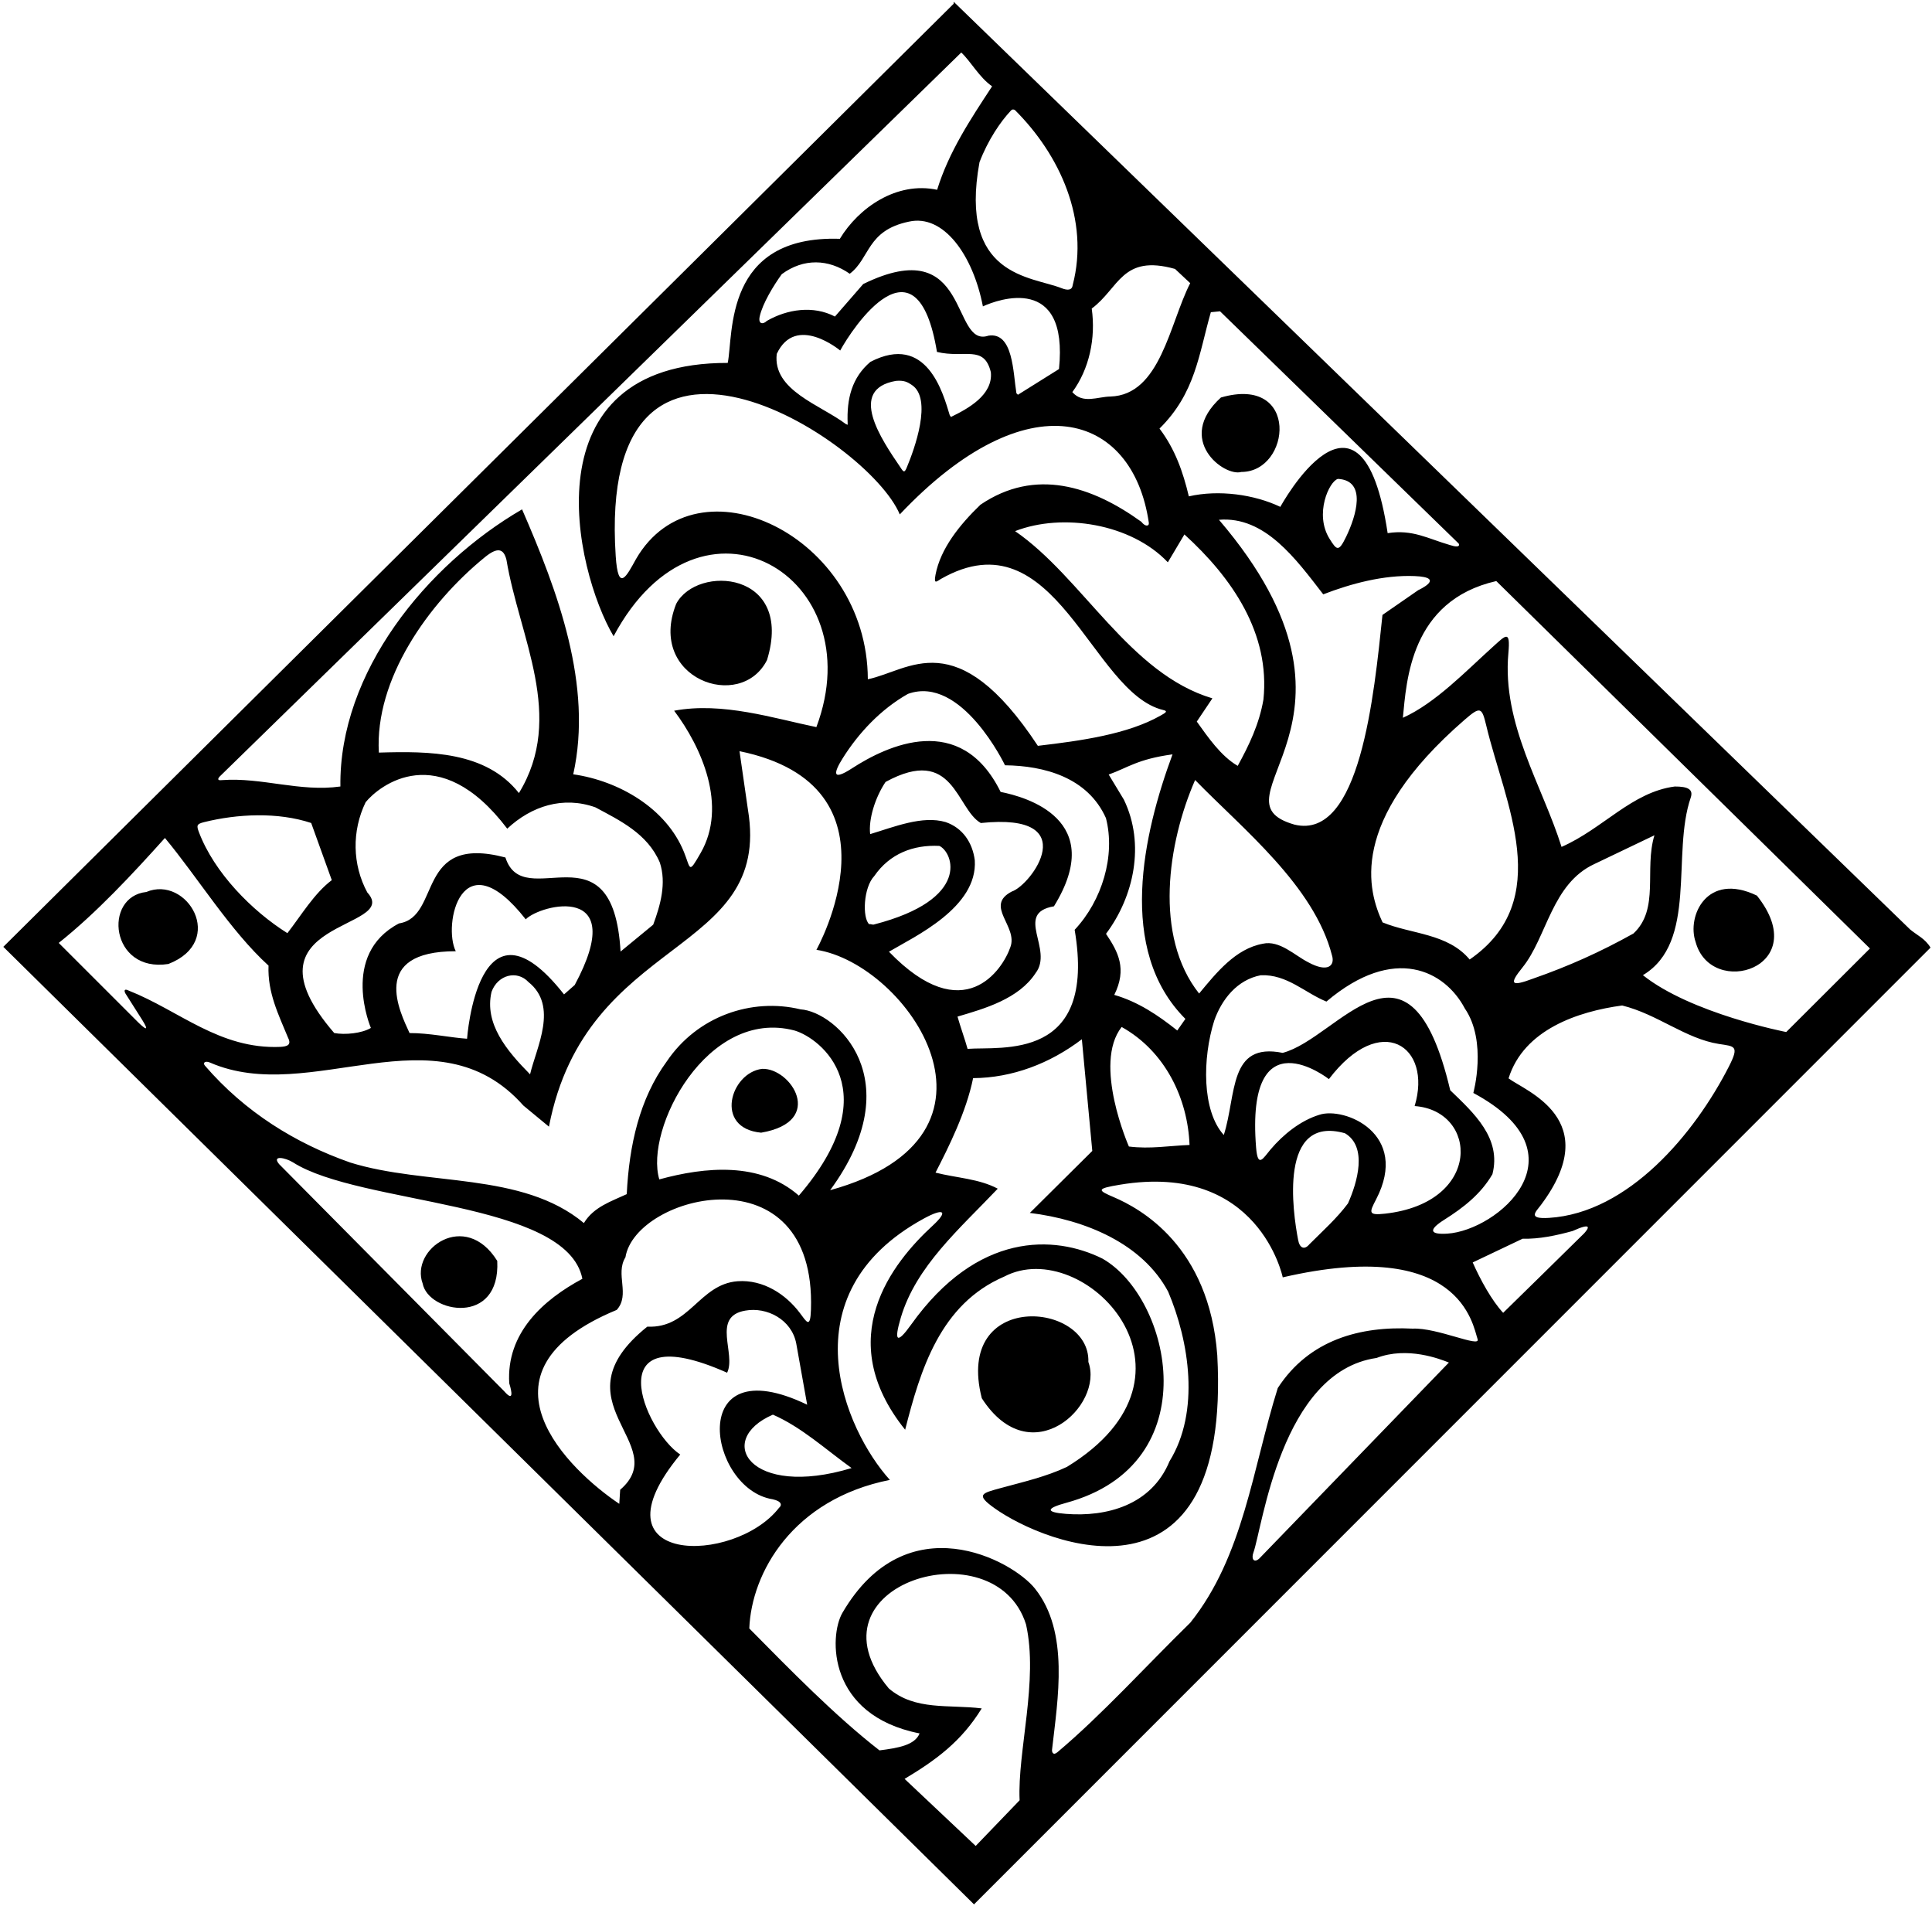<?xml version="1.0" encoding="UTF-8"?>
<svg xmlns="http://www.w3.org/2000/svg" xmlns:xlink="http://www.w3.org/1999/xlink" width="518pt" height="511pt" viewBox="0 0 518 511" version="1.1">
<g id="surface1">
<path style=" stroke:none;fill-rule:nonzero;fill:rgb(0%,0%,0%);fill-opacity:1;" d="M 512.145 249.18 L 255.707 0.48 L 255.676 1.02 L 0.891 253.824 L 261.148 510.52 L 517.605 254.035 C 516.137 251.598 514.027 250.742 512.145 249.18 Z M 327.113 83.453 L 391.102 145.719 C 391.102 145.719 391.914 147.156 388.695 146.094 C 382.883 144.422 378.75 141.859 372.051 142.926 C 364.996 95.996 343.277 135.879 343.277 135.879 C 336.273 132.547 326.797 131.227 318.746 133.062 C 317.18 126.473 315.039 120.383 310.879 114.891 C 320.52 105.371 321.402 95.031 324.645 83.695 Z M 394.039 257.223 C 388.172 250.18 378.414 250.461 370.684 247.27 C 366.855 239.027 361.145 220.32 392.66 192.98 C 396.938 189.27 397.309 189.555 398.512 194.602 C 403.406 215.152 417.055 241.336 394.039 257.223 Z M 408.215 259.336 C 414.777 251.203 416.023 236.883 427.547 231.594 L 443.578 223.922 C 440.789 233.094 445.035 243.672 437.945 250.258 C 429.109 255.184 420.57 259.02 411.039 262.344 C 405.039 264.594 404.59 263.824 408.215 259.336 Z M 353.711 298.859 C 348.734 300.391 344.105 304.066 340.633 308.176 C 338.688 310.48 337.23 313.316 336.777 307.613 C 333.926 271.707 356.301 289.285 356.301 289.285 C 370.156 271.035 384.121 280.422 379.289 296.508 C 396.328 297.746 397.531 322.457 371.316 325.359 C 366.777 325.863 367.121 325.051 368.945 321.547 C 378.137 303.891 360.406 296.598 353.711 298.859 Z M 361.41 322.613 C 358.398 326.637 354.789 329.844 351.039 333.594 C 349.789 335.094 348.449 334.699 348.039 332.344 C 346.648 325.098 342.719 298.723 360.613 303.805 C 366.719 307.422 363.93 317 361.41 322.613 Z M 387.223 326.992 C 392.359 323.75 397.039 320.109 400.141 314.781 C 402.617 305.141 395.219 298.422 388.828 292.273 C 377.82 245.621 358.922 278.32 343.906 282.25 C 329.359 279.305 331.578 293.402 328.121 304.273 C 322.219 297.77 322.387 283.711 325.547 273.633 C 327.527 267.984 331.652 262.656 338.043 261.438 C 345.094 261.16 349.828 266.148 355.633 268.5 C 373.926 253.012 387.469 260.348 392.742 270.344 C 398.82 279.219 395.023 292.996 395.023 292.996 C 425.641 309.43 401.504 329.863 388.047 330.711 C 383.539 330.996 382.734 329.824 387.223 326.992 Z M 313.199 346.258 C 318.852 359.602 321.812 378.363 313.57 391.73 C 308.684 403.559 296.66 406.684 285.789 405.836 C 280.109 405.391 280.582 404.309 285.863 402.875 C 324.121 392.484 314.039 347.844 295.547 337.387 C 282.699 331.031 262.066 330.184 244.289 355.094 C 240.48 360.434 239.621 359.637 241.512 353.262 C 245.605 339.445 257.281 329.438 267.512 318.66 C 262.469 315.973 256.512 315.801 250.828 314.355 C 254.328 307.547 259.07 298.105 260.906 289.023 C 271.371 288.965 281.535 285.098 290.062 278.602 L 292.859 308.539 L 276.117 325.156 C 290.973 326.996 306.289 333.344 313.199 346.258 Z M 288.133 249.262 C 294.121 284.621 268.48 280.484 259.422 281.176 C 258.781 278.84 257.52 275.32 256.723 272.527 C 263.895 270.414 273.121 267.82 277.66 260.863 C 282.57 254.504 271.82 244.805 282.578 242.961 C 296.926 219.707 275.055 213.625 268.285 212.297 C 257.555 190.531 237.875 199.855 228.434 205.973 C 222.895 209.566 223.57 207.055 225.938 203.281 C 230.184 196.52 236.09 190.172 243.434 186.016 C 257.82 180.82 269.461 205.156 269.461 205.156 C 279.91 205.277 291.621 208.359 296.52 219.312 C 299.129 229.398 295.48 241.43 288.133 249.262 Z M 261.355 230.613 C 260.746 225.895 258.117 221.934 253.527 220.379 C 247.328 218.547 239.738 221.672 233.301 223.609 C 232.832 219.613 234.645 213.777 237.434 209.621 C 255.77 199.613 256.324 216.859 262.969 220.633 C 290.82 217.719 276.496 237.297 271.285 238.996 C 263.828 242.855 273.043 248.309 270.883 253.941 C 268.891 259.77 258.496 275.996 238.344 255.133 C 245.145 251.094 262.176 243.293 261.355 230.613 Z M 234.324 247.836 C 233.969 247.969 233.391 247.633 233.035 247.762 C 231.164 246.02 231.496 237.926 234.395 234.863 C 238.562 228.812 244.922 226.422 251.859 226.77 C 255.539 228.445 260.496 241.098 234.324 247.836 Z M 233.371 97.004 C 228.418 101.199 226.977 106.879 227.273 113.57 C 227.23 113.766 227.262 113.871 227.293 113.918 C 227.242 113.871 227.117 113.789 226.809 113.695 C 219.898 108.484 207.121 104.656 208.258 94.875 C 213.344 83.996 225.27 93.965 225.27 93.965 C 228.496 88.047 245.82 61.719 251.215 94.344 C 258.645 96.145 263.82 92.32 265.66 99.766 C 266.285 105.879 259.527 109.555 255.059 111.73 C 254.746 111.883 255.059 111.73 254.648 111.336 C 252.859 105.449 248.52 89.172 233.371 97.004 Z M 243.227 125.059 C 242.539 126.844 242.289 126.656 241.414 125.281 C 236.309 117.797 227.168 104.402 240.195 102.109 C 242.414 101.906 243.344 102.445 244.355 103.121 C 250.258 106.777 244.984 120.828 243.227 125.059 Z M 265.02 89.984 C 254.82 93.445 260.445 61.945 231.445 76.141 L 223.859 84.859 C 218.059 81.828 211.078 82.871 205.594 86.031 C 204.645 86.996 203.234 86.984 203.684 84.863 C 204.426 81.395 207.488 76.406 209.609 73.496 C 215.473 69.18 222.133 69.418 227.832 73.387 C 233.324 69.227 232.352 61.781 243.684 59.418 C 253.016 57.305 260.895 68.469 263.531 82.137 C 267.617 80.23 286.547 73.422 283.93 98.938 L 272.926 105.824 L 272.52 105.43 C 271.609 99.945 271.695 88.945 265.02 89.984 Z M 241.246 137.902 C 275.52 101.621 303.719 110.621 308.02 140.141 C 308.145 141.145 307.02 141.223 306.027 139.891 C 292.773 130.336 277.578 125.324 262.875 135.301 C 257.238 140.73 252.152 147.105 250.828 154.07 C 250.289 156.906 251.227 155.781 252.324 155.172 C 283.035 137.719 292.539 185.766 311.895 190.344 C 313.246 190.645 312.496 191.094 311.145 191.844 C 302.328 196.848 289.809 198.59 278.266 199.941 C 256.395 166.797 243.797 179.844 232.68 182.09 C 232.551 143.484 186.789 121.844 170.539 149.844 C 168.039 154.344 165.742 159.078 165.082 149.074 C 159.961 71.277 232.805 117.664 241.246 137.902 Z M 272.164 142.383 C 284.926 137.418 303.312 140.383 313.117 150.742 L 317.559 143.27 C 330.352 154.898 340.594 169.797 338.746 187.535 C 337.609 194.137 334.91 199.734 331.852 205.312 C 327.328 202.684 323.863 197.594 320.879 193.438 L 325.062 187.211 C 302.758 180.566 290.312 154.891 272.164 142.383 Z M 301.34 214.387 L 297.258 207.637 C 302.422 205.797 304.953 203.512 314.371 202.227 C 306.543 223.371 299.336 254.66 317.824 273.145 L 315.645 276.254 C 310.492 272.141 305.129 268.555 298.754 266.707 C 302.219 259.719 299.82 255.219 296.539 250.336 C 304.027 240.348 307.078 226.293 301.34 214.387 Z M 300.734 275.309 C 312.406 281.82 318.461 294.465 318.934 306.941 C 313.512 307.141 308.398 308.078 302.676 307.355 C 302.676 307.355 292.922 285.223 300.734 275.309 Z M 320.43 209.102 C 333.133 222.168 352.363 237.453 357.137 256.152 C 357.953 258.844 356.039 260.844 350.762 257.965 C 347.188 256.18 343.098 251.977 338.578 252.992 C 331.277 254.336 326.188 260.688 321.5 266.344 C 309.309 250.961 313.055 225.949 320.43 209.102 Z M 347.09 221.066 C 323.219 214.27 373.172 193.57 326.824 139.344 C 339.156 138.32 347.445 149.848 354.781 159.328 C 362.141 156.492 370.914 154.094 379.297 154.434 C 387.852 154.781 380.277 158.191 380.277 158.191 L 370.664 164.844 C 368.402 186.344 364.695 225.297 347.09 221.066 Z M 358.723 128.379 C 366.586 128.805 363.547 138.43 360.965 143.797 C 358.922 148.047 358.434 147.57 356.48 144.445 C 352.32 137.789 356.402 128.984 358.723 128.379 Z M 315.039 72.094 L 319.113 75.91 C 313.559 86.742 311.145 105.895 297.715 106.301 C 294.289 106.344 290.367 108.363 287.508 105.117 C 292.047 98.91 293.828 90.727 292.711 82.719 C 300.094 77.234 300.789 68.094 315.039 72.094 Z M 272.09 29.473 C 284.18 41.5 292.145 58.938 287.617 76.391 C 287.445 77.844 286.246 77.898 284.594 77.246 C 276.508 74.035 256.988 74.262 262.617 43.492 C 264.871 37.57 268.277 32.57 270.977 29.719 C 271.375 29.219 271.77 29.32 272.09 29.473 Z M 58.934 208.137 L 257.73 14.078 C 260.289 16.461 262.543 20.754 266 23.137 C 260.211 31.969 254.434 40.621 251.258 50.879 C 240.402 48.57 230.215 55.684 225.176 64.02 C 194.008 63.008 196.684 89.633 195.117 97.289 C 141.195 97.195 154.086 152.949 164.512 170.562 C 187.77 126.969 234.121 154.422 218.883 194.922 C 207.488 192.578 193.703 188.102 180.746 190.527 C 188.102 200.297 195.117 216.027 187.855 228.668 C 184.551 234.414 185.227 232.977 183.379 228.41 C 178.652 216.719 165.984 209.328 153.695 207.574 C 158.988 183.742 149.578 158.617 139.973 136.547 C 114.391 151.41 90.848 180.199 91.266 210.84 C 80.441 212.371 70.152 208.352 59.598 209.129 C 57.645 209.395 58.934 208.137 58.934 208.137 Z M 125.227 278.461 C 120.914 278.188 115.043 276.914 109.809 276.941 C 107.277 271.371 98.895 254.996 122.199 255.004 C 118.695 248.02 123.645 224.395 140.957 246.449 C 145.004 242.375 168.871 236.547 154.094 264.051 L 151.227 266.578 C 128.145 237.219 125.227 278.461 125.227 278.461 Z M 142.117 288.004 C 135.844 281.656 129.809 274.422 131.789 265.887 C 133.477 261.281 138.656 260.012 141.695 263.27 C 149.766 269.73 143.84 280.719 142.117 288.004 Z M 135.512 229.871 C 111.27 223.496 118.469 245.77 106.98 247.547 C 91.02 255.895 99.438 275.566 99.438 275.566 C 97 277.035 92.461 277.469 89.609 276.93 C 63.215 246.344 107.828 249.422 98.484 239.254 C 94.449 231.785 94.301 222.758 98.031 215.059 C 101.594 210.672 117.57 197.844 136 222.148 C 142.516 216.066 150.984 213.355 159.629 216.426 C 166.082 219.902 173.613 223.441 176.91 231.227 C 178.723 236.754 177.09 242.602 175.133 247.887 L 166.383 255.09 C 164.371 220.344 140.426 245.195 135.512 229.871 Z M 130.039 149.344 C 133.438 146.578 135.039 147.094 135.785 150.055 C 139.234 170.855 151.66 192.113 139.129 212.605 C 130.277 201.406 115.133 201.348 101.578 201.754 C 100.449 182.109 114.773 161.766 130.039 149.344 Z M 54.68 220.406 C 63.637 218.176 74.473 217.645 83.434 220.625 L 88.957 235.945 C 84.27 239.469 80.785 245.348 77.055 250.16 C 67.602 244.234 57.434 233.961 53.32 223.047 C 52.664 221.305 52.738 220.891 54.68 220.406 Z M 36.953 273.973 L 15.746 252.777 C 25.816 244.758 35.488 234.367 44.219 224.641 C 52.938 235.109 61.762 249.555 71.996 258.859 C 71.707 266.113 74.676 271.988 77.227 278.184 C 78.227 280.156 76.977 280.531 75.195 280.645 C 58.863 281.336 48.074 270.91 34.543 265.57 C 33.195 264.895 33.301 265.691 33.602 266.281 C 33.602 266.281 37.168 271.879 38.145 273.445 C 41.039 278.094 36.953 273.973 36.953 273.973 Z M 54.961 285.695 C 54.223 284.844 55.109 284.328 56.289 284.844 C 83.395 296.656 116.93 270 140.324 296.367 L 147.18 302.031 C 157.172 250.27 207.121 256.57 200.531 217.031 L 198.273 201.375 C 243.57 210.672 218.895 254.621 218.895 254.621 C 243.316 258.402 275.289 304.512 222.574 319.062 C 244.32 289.422 224.16 271.188 214.641 270.586 C 201.492 267.41 186.93 272.441 178.766 284.551 C 171.461 294.551 168.691 307 168.039 320.125 C 163.953 322.031 159.168 323.531 156.551 327.875 C 139.93 314.02 114.25 317.984 93.906 311.648 C 79.215 306.5 65.676 298.109 54.961 285.695 Z M 214.188 320.516 C 203.766 311.383 189.066 312.797 176.77 316.168 C 172.746 302.746 189.57 270.07 213.02 276.254 C 220.102 278.328 238.172 292.57 214.188 320.516 Z M 135.121 372.895 L 74.836 312.074 C 72.789 309.594 76.539 310.344 78.539 311.594 C 96.539 323.094 151.996 321.82 156.145 342.816 C 145.652 348.445 135.691 357.336 136.539 370.844 C 136.539 370.844 138.539 376.844 135.121 372.895 Z M 166.277 399.371 L 166.039 403.145 C 152.895 394.348 124.77 367.945 165.355 351.156 C 169.043 347.062 164.883 341.566 167.691 337.055 C 170.348 320.195 218.891 307.91 217.43 351.105 C 217.258 356.266 216.266 354.391 214.449 351.973 C 210.703 346.988 204.676 342.984 197.766 343.469 C 187.438 344.258 184.879 356.18 173.551 355.645 C 148.395 375.82 180.57 387.07 166.277 399.371 Z M 228.328 393.555 C 201.047 401.809 191.48 386.059 207.227 379.234 C 214.949 382.609 221.426 388.609 228.328 393.555 Z M 182.383 389.93 C 172.695 383.473 159.871 352.422 194.953 367.996 C 197.438 362.926 190.676 352.938 199.793 351.352 C 205.633 350.277 212.266 353.762 213.484 360.152 L 216.414 376.57 C 183.742 360.848 189.773 399.168 207.16 401.922 C 209.594 402.445 209.746 403.496 208.844 404.246 C 196.922 419.547 157.648 419.793 182.383 389.93 Z M 273.375 482.613 L 261.598 494.855 L 242.535 476.879 C 250.973 471.82 257.781 466.84 263.211 457.984 C 254.441 456.891 245.312 458.656 238.297 452.621 C 214.922 424.719 266.82 409.121 275.094 435.469 C 278.473 450.473 272.758 469.59 273.375 482.613 Z M 337.621 417.82 C 336.195 419.094 335.445 417.895 336.047 416.246 C 338.488 409.531 343.434 367.711 369.07 364.039 C 377.352 360.867 386.145 364.348 388.469 365.266 Z M 378.766 356.176 C 364.742 355.469 351.039 359.094 342.59 372.102 C 335.812 393.68 333.426 417.156 319.133 435.008 C 307.305 446.57 295.395 459.746 283.477 469.758 C 282.344 470.695 282 469.672 282.07 469.047 C 283.602 455.438 286.773 437.508 277.504 425.883 C 271.492 418.289 243.121 402.82 225.871 432.355 C 222.23 438.621 221.82 459.82 246.555 464.688 C 245.297 467.848 240.797 468.598 235.805 469.238 C 223.945 460.012 211.914 447.707 200.898 436.551 C 201.48 421.617 212.52 401.922 238.586 396.73 C 226.461 383.328 210.676 346.859 247.711 326.66 C 252.902 323.828 254.484 324.504 250.039 328.594 C 239.289 338.492 222.996 358.754 242.684 383.281 C 246.762 367.305 252.027 349.602 269.27 342.215 C 290.594 331.047 326.637 368.398 286.062 393.238 C 280.434 395.898 274.316 397.27 268.246 398.934 C 263.203 400.316 261.523 400.652 266.637 404.309 C 280.445 414.164 330.191 433.797 326.371 363.32 C 324.207 333.973 305.641 323.941 298.637 320.945 C 294.211 319.059 293.887 318.652 300.289 317.59 C 337.559 311.414 343.922 342.43 343.922 342.43 C 391.621 331.422 394.867 355.223 396.172 359.008 C 396.992 361.391 385.277 355.863 378.766 356.176 Z M 424.777 330.586 C 423.039 332.344 403.02 351.938 403.02 351.938 C 399.98 348.68 396.906 343.074 394.855 338.434 L 408.246 332.066 C 412.574 332.211 417.395 331.188 421.652 330 C 426.719 327.711 426.129 329.07 424.777 330.586 Z M 463.57 285.863 C 454.391 303.871 436.637 325.176 415.297 326.488 C 409.441 326.848 411.758 324.887 413.195 322.965 C 430.289 300.066 408.898 292.461 404.469 289.086 C 408.547 275.996 423.102 271.145 434.926 269.547 C 444.402 271.883 451.914 278.457 460.879 279.863 C 465.059 280.516 466.41 280.293 463.57 285.863 Z M 478.914 276.664 C 478.914 276.664 453.422 271.723 440.488 261.422 C 455.25 252.602 448.098 228.867 453.324 213.789 C 454.039 211.594 452.539 210.844 449.039 210.844 C 437.516 212.336 429.793 222.16 418.676 227.035 C 413.543 210.645 402.684 194.105 404.422 175.086 C 404.996 168.773 403.73 170.27 400.316 173.348 C 393.113 179.836 384.84 188.523 376.133 192.422 C 377.117 182.566 378.121 161.02 401.176 155.77 L 501.359 254.27 L 478.914 276.664 "/>
<path style=" stroke:none;fill-rule:nonzero;fill:rgb(0%,0%,0%);fill-opacity:1;" d="M 291.809 365.105 C 292.344 348.871 255.797 345.75 263.238 374.84 C 276.344 395.246 296.059 376.781 291.809 365.105 "/>
<path style=" stroke:none;fill-rule:nonzero;fill:rgb(0%,0%,0%);fill-opacity:1;" d="M 113.32 344.078 C 114.844 351.996 134.219 355.57 133.32 338.02 C 124.754 324.238 109.922 334.871 113.32 344.078 "/>
<path style=" stroke:none;fill-rule:nonzero;fill:rgb(0%,0%,0%);fill-opacity:1;" d="M 204.324 286.535 C 195.828 287.566 191.371 302.473 204.074 303.645 C 221.52 300.672 212.027 286.215 204.324 286.535 "/>
<path style=" stroke:none;fill-rule:nonzero;fill:rgb(0%,0%,0%);fill-opacity:1;" d="M 45.145 258.422 C 60.871 252.297 50.07 234.52 39.227 239.121 C 27.57 240.371 29.594 260.844 45.145 258.422 "/>
<path style=" stroke:none;fill-rule:nonzero;fill:rgb(0%,0%,0%);fill-opacity:1;" d="M 471.055 240.09 C 457.621 233.621 452.219 245.621 454.621 252.52 C 458.77 267.855 486.422 259.422 471.055 240.09 "/>
<path style=" stroke:none;fill-rule:nonzero;fill:rgb(0%,0%,0%);fill-opacity:1;" d="M 205.652 176.938 C 212.969 153.07 186.871 151.27 181.293 161.887 C 173.371 181.871 198.57 190.977 205.652 176.938 "/>
<path style=" stroke:none;fill-rule:nonzero;fill:rgb(0%,0%,0%);fill-opacity:1;" d="M 332.82 126.52 C 346.148 126.52 348.57 100.422 327.348 106.562 C 314.969 117.82 328.172 127.871 332.82 126.52 "/>
</g>
</svg>
